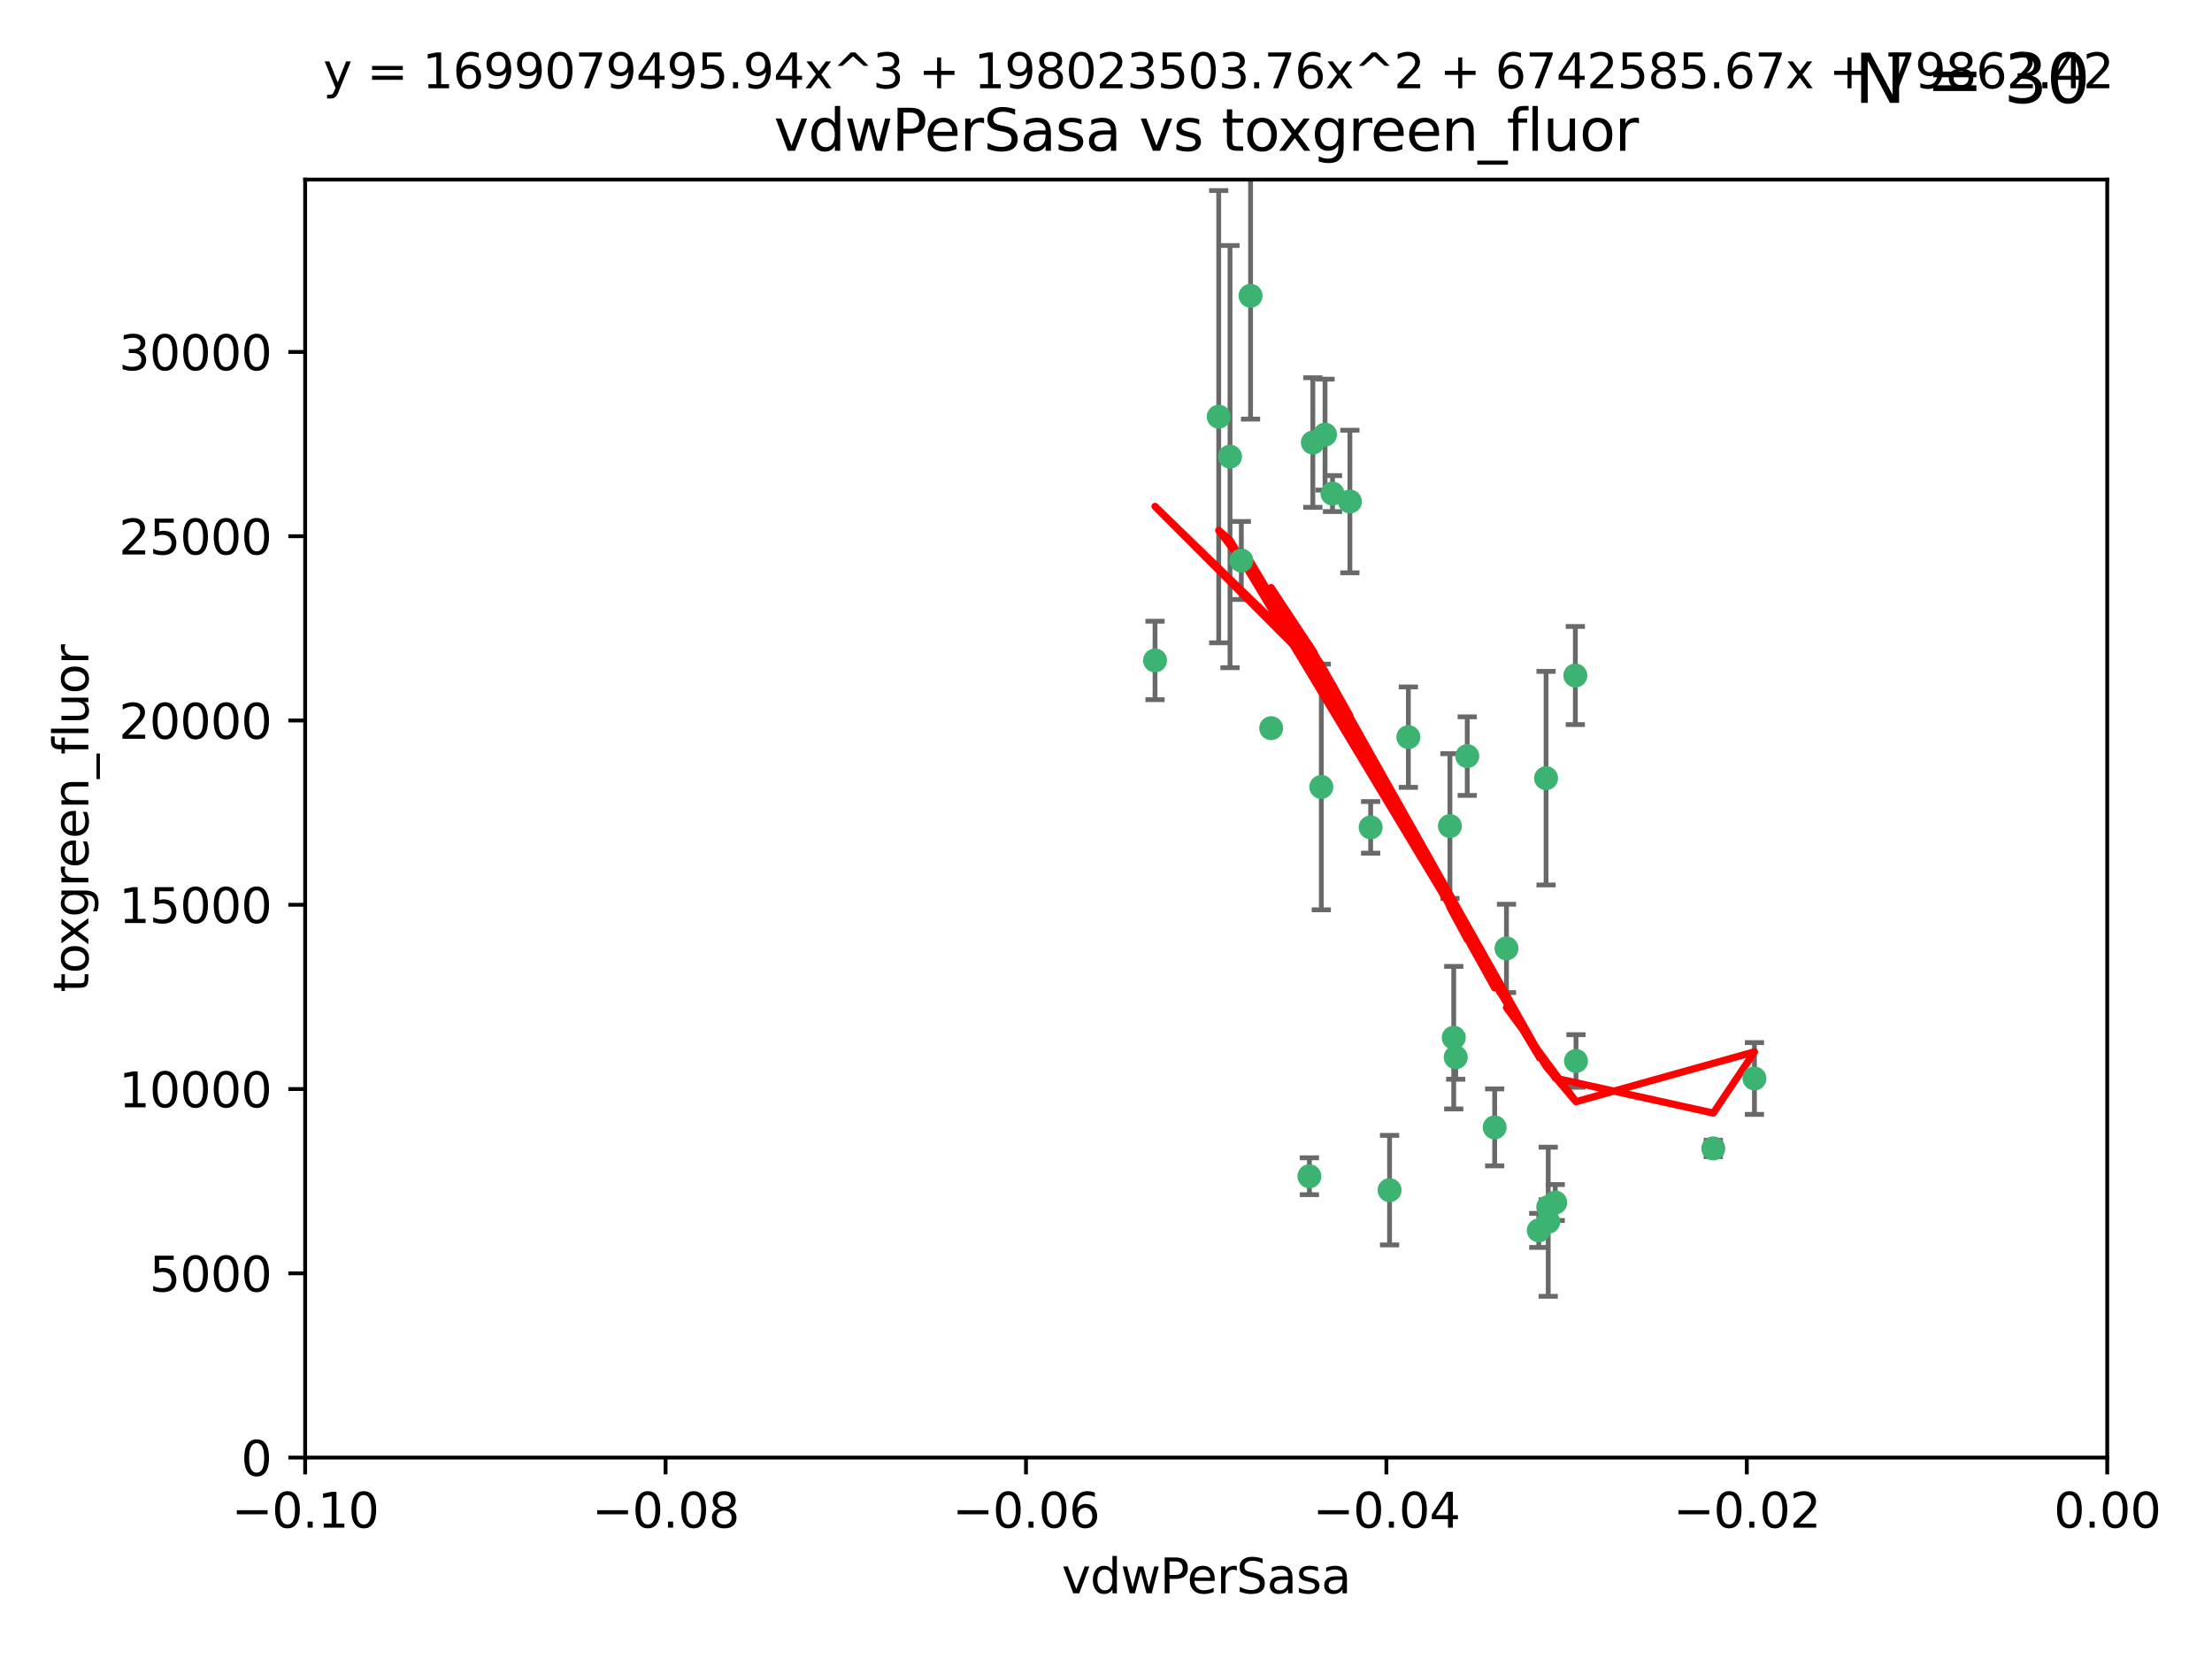 <?xml version="1.0" encoding="utf-8" standalone="no"?>
<!DOCTYPE svg PUBLIC "-//W3C//DTD SVG 1.1//EN"
  "http://www.w3.org/Graphics/SVG/1.1/DTD/svg11.dtd">
<svg xmlns:xlink="http://www.w3.org/1999/xlink" width="460.8pt" height="345.6pt" viewBox="0 0 460.8 345.6" xmlns="http://www.w3.org/2000/svg" version="1.1">
 <defs>
  <style type="text/css">*{stroke-linejoin: round; stroke-linecap: butt}</style>
 </defs>
 <g id="figure_1">
  <g id="patch_1">
   <path d="M 0 345.6 
L 460.8 345.6 
L 460.8 0 
L 0 0 
z
" style="fill: #ffffff"/>
  </g>
  <g id="axes_1">
   <g id="patch_2">
    <path d="M 63.571 303.64 
L 438.975 303.64 
L 438.975 37.411 
L 63.571 37.411 
z
" style="fill: #ffffff"/>
   </g>
   <g id="PathCollection_1">
    <defs>
     <path id="m1bc27e160c" d="M 0 1.118 
C 0.297 1.118 0.581 1 0.791 0.791 
C 1 0.581 1.118 0.297 1.118 0 
C 1.118 -0.297 1 -0.581 0.791 -0.791 
C 0.581 -1 0.297 -1.118 0 -1.118 
C -0.297 -1.118 -0.581 -1 -0.791 -0.791 
C -1 -0.581 -1.118 -0.297 -1.118 0 
C -1.118 0.297 -1 0.581 -0.791 0.791 
C -0.581 1 -0.297 1.118 0 1.118 
z
" style="stroke: #3cb371"/>
    </defs>
    <g clip-path="url(#pa35847bd55)">
     <use xlink:href="#m1bc27e160c" x="273.49" y="92.187" style="fill: #3cb371; stroke: #3cb371"/>
     <use xlink:href="#m1bc27e160c" x="264.81" y="151.693" style="fill: #3cb371; stroke: #3cb371"/>
     <use xlink:href="#m1bc27e160c" x="275.255" y="163.936" style="fill: #3cb371; stroke: #3cb371"/>
     <use xlink:href="#m1bc27e160c" x="281.206" y="104.476" style="fill: #3cb371; stroke: #3cb371"/>
     <use xlink:href="#m1bc27e160c" x="258.59" y="116.762" style="fill: #3cb371; stroke: #3cb371"/>
     <use xlink:href="#m1bc27e160c" x="260.513" y="61.614" style="fill: #3cb371; stroke: #3cb371"/>
     <use xlink:href="#m1bc27e160c" x="293.388" y="153.559" style="fill: #3cb371; stroke: #3cb371"/>
     <use xlink:href="#m1bc27e160c" x="277.586" y="102.821" style="fill: #3cb371; stroke: #3cb371"/>
     <use xlink:href="#m1bc27e160c" x="240.614" y="137.58" style="fill: #3cb371; stroke: #3cb371"/>
     <use xlink:href="#m1bc27e160c" x="276.03" y="90.534" style="fill: #3cb371; stroke: #3cb371"/>
     <use xlink:href="#m1bc27e160c" x="253.879" y="86.8" style="fill: #3cb371; stroke: #3cb371"/>
     <use xlink:href="#m1bc27e160c" x="256.233" y="95.121" style="fill: #3cb371; stroke: #3cb371"/>
     <use xlink:href="#m1bc27e160c" x="322.524" y="251.452" style="fill: #3cb371; stroke: #3cb371"/>
     <use xlink:href="#m1bc27e160c" x="272.771" y="245.034" style="fill: #3cb371; stroke: #3cb371"/>
     <use xlink:href="#m1bc27e160c" x="289.472" y="247.93" style="fill: #3cb371; stroke: #3cb371"/>
     <use xlink:href="#m1bc27e160c" x="305.654" y="157.513" style="fill: #3cb371; stroke: #3cb371"/>
     <use xlink:href="#m1bc27e160c" x="302.048" y="172.082" style="fill: #3cb371; stroke: #3cb371"/>
     <use xlink:href="#m1bc27e160c" x="311.365" y="234.855" style="fill: #3cb371; stroke: #3cb371"/>
     <use xlink:href="#m1bc27e160c" x="285.529" y="172.356" style="fill: #3cb371; stroke: #3cb371"/>
     <use xlink:href="#m1bc27e160c" x="322.525" y="254.514" style="fill: #3cb371; stroke: #3cb371"/>
     <use xlink:href="#m1bc27e160c" x="302.839" y="216.17" style="fill: #3cb371; stroke: #3cb371"/>
     <use xlink:href="#m1bc27e160c" x="322.074" y="162.105" style="fill: #3cb371; stroke: #3cb371"/>
     <use xlink:href="#m1bc27e160c" x="328.173" y="140.722" style="fill: #3cb371; stroke: #3cb371"/>
     <use xlink:href="#m1bc27e160c" x="313.826" y="197.571" style="fill: #3cb371; stroke: #3cb371"/>
     <use xlink:href="#m1bc27e160c" x="328.308" y="221.023" style="fill: #3cb371; stroke: #3cb371"/>
     <use xlink:href="#m1bc27e160c" x="365.484" y="224.667" style="fill: #3cb371; stroke: #3cb371"/>
     <use xlink:href="#m1bc27e160c" x="356.911" y="239.234" style="fill: #3cb371; stroke: #3cb371"/>
     <use xlink:href="#m1bc27e160c" x="323.985" y="250.509" style="fill: #3cb371; stroke: #3cb371"/>
     <use xlink:href="#m1bc27e160c" x="303.252" y="220.252" style="fill: #3cb371; stroke: #3cb371"/>
     <use xlink:href="#m1bc27e160c" x="320.553" y="256.316" style="fill: #3cb371; stroke: #3cb371"/>
    </g>
   </g>
   <g id="matplotlib.axis_1">
    <g id="xtick_1">
     <g id="line2d_1">
      <defs>
       <path id="me21f62e514" d="M 0 0 
L 0 3.5 
" style="stroke: #000000; stroke-width: 0.8"/>
      </defs>
      <g>
       <use xlink:href="#me21f62e514" x="63.571" y="303.64" style="stroke: #000000; stroke-width: 0.8"/>
      </g>
     </g>
     <g id="text_1">
      <!-- −0.10 -->
      <g transform="translate(48.249 318.238)scale(0.1 -0.1)">
       <defs>
        <path id="DejaVuSans-2212" d="M 678 2272 
L 4684 2272 
L 4684 1741 
L 678 1741 
L 678 2272 
z
" transform="scale(0.016)"/>
        <path id="DejaVuSans-30" d="M 2034 4250 
Q 1547 4250 1301 3770 
Q 1056 3291 1056 2328 
Q 1056 1369 1301 889 
Q 1547 409 2034 409 
Q 2525 409 2770 889 
Q 3016 1369 3016 2328 
Q 3016 3291 2770 3770 
Q 2525 4250 2034 4250 
z
M 2034 4750 
Q 2819 4750 3233 4129 
Q 3647 3509 3647 2328 
Q 3647 1150 3233 529 
Q 2819 -91 2034 -91 
Q 1250 -91 836 529 
Q 422 1150 422 2328 
Q 422 3509 836 4129 
Q 1250 4750 2034 4750 
z
" transform="scale(0.016)"/>
        <path id="DejaVuSans-2e" d="M 684 794 
L 1344 794 
L 1344 0 
L 684 0 
L 684 794 
z
" transform="scale(0.016)"/>
        <path id="DejaVuSans-31" d="M 794 531 
L 1825 531 
L 1825 4091 
L 703 3866 
L 703 4441 
L 1819 4666 
L 2450 4666 
L 2450 531 
L 3481 531 
L 3481 0 
L 794 0 
L 794 531 
z
" transform="scale(0.016)"/>
       </defs>
       <use xlink:href="#DejaVuSans-2212"/>
       <use xlink:href="#DejaVuSans-30" x="83.789"/>
       <use xlink:href="#DejaVuSans-2e" x="147.412"/>
       <use xlink:href="#DejaVuSans-31" x="179.199"/>
       <use xlink:href="#DejaVuSans-30" x="242.822"/>
      </g>
     </g>
    </g>
    <g id="xtick_2">
     <g id="line2d_2">
      <g>
       <use xlink:href="#me21f62e514" x="138.652" y="303.64" style="stroke: #000000; stroke-width: 0.8"/>
      </g>
     </g>
     <g id="text_2">
      <!-- −0.08 -->
      <g transform="translate(123.329 318.238)scale(0.1 -0.1)">
       <defs>
        <path id="DejaVuSans-38" d="M 2034 2216 
Q 1584 2216 1326 1975 
Q 1069 1734 1069 1313 
Q 1069 891 1326 650 
Q 1584 409 2034 409 
Q 2484 409 2743 651 
Q 3003 894 3003 1313 
Q 3003 1734 2745 1975 
Q 2488 2216 2034 2216 
z
M 1403 2484 
Q 997 2584 770 2862 
Q 544 3141 544 3541 
Q 544 4100 942 4425 
Q 1341 4750 2034 4750 
Q 2731 4750 3128 4425 
Q 3525 4100 3525 3541 
Q 3525 3141 3298 2862 
Q 3072 2584 2669 2484 
Q 3125 2378 3379 2068 
Q 3634 1759 3634 1313 
Q 3634 634 3220 271 
Q 2806 -91 2034 -91 
Q 1263 -91 848 271 
Q 434 634 434 1313 
Q 434 1759 690 2068 
Q 947 2378 1403 2484 
z
M 1172 3481 
Q 1172 3119 1398 2916 
Q 1625 2713 2034 2713 
Q 2441 2713 2670 2916 
Q 2900 3119 2900 3481 
Q 2900 3844 2670 4047 
Q 2441 4250 2034 4250 
Q 1625 4250 1398 4047 
Q 1172 3844 1172 3481 
z
" transform="scale(0.016)"/>
       </defs>
       <use xlink:href="#DejaVuSans-2212"/>
       <use xlink:href="#DejaVuSans-30" x="83.789"/>
       <use xlink:href="#DejaVuSans-2e" x="147.412"/>
       <use xlink:href="#DejaVuSans-30" x="179.199"/>
       <use xlink:href="#DejaVuSans-38" x="242.822"/>
      </g>
     </g>
    </g>
    <g id="xtick_3">
     <g id="line2d_3">
      <g>
       <use xlink:href="#me21f62e514" x="213.733" y="303.64" style="stroke: #000000; stroke-width: 0.8"/>
      </g>
     </g>
     <g id="text_3">
      <!-- −0.06 -->
      <g transform="translate(198.41 318.238)scale(0.1 -0.1)">
       <defs>
        <path id="DejaVuSans-36" d="M 2113 2584 
Q 1688 2584 1439 2293 
Q 1191 2003 1191 1497 
Q 1191 994 1439 701 
Q 1688 409 2113 409 
Q 2538 409 2786 701 
Q 3034 994 3034 1497 
Q 3034 2003 2786 2293 
Q 2538 2584 2113 2584 
z
M 3366 4563 
L 3366 3988 
Q 3128 4100 2886 4159 
Q 2644 4219 2406 4219 
Q 1781 4219 1451 3797 
Q 1122 3375 1075 2522 
Q 1259 2794 1537 2939 
Q 1816 3084 2150 3084 
Q 2853 3084 3261 2657 
Q 3669 2231 3669 1497 
Q 3669 778 3244 343 
Q 2819 -91 2113 -91 
Q 1303 -91 875 529 
Q 447 1150 447 2328 
Q 447 3434 972 4092 
Q 1497 4750 2381 4750 
Q 2619 4750 2861 4703 
Q 3103 4656 3366 4563 
z
" transform="scale(0.016)"/>
       </defs>
       <use xlink:href="#DejaVuSans-2212"/>
       <use xlink:href="#DejaVuSans-30" x="83.789"/>
       <use xlink:href="#DejaVuSans-2e" x="147.412"/>
       <use xlink:href="#DejaVuSans-30" x="179.199"/>
       <use xlink:href="#DejaVuSans-36" x="242.822"/>
      </g>
     </g>
    </g>
    <g id="xtick_4">
     <g id="line2d_4">
      <g>
       <use xlink:href="#me21f62e514" x="288.813" y="303.64" style="stroke: #000000; stroke-width: 0.8"/>
      </g>
     </g>
     <g id="text_4">
      <!-- −0.04 -->
      <g transform="translate(273.491 318.238)scale(0.1 -0.1)">
       <defs>
        <path id="DejaVuSans-34" d="M 2419 4116 
L 825 1625 
L 2419 1625 
L 2419 4116 
z
M 2253 4666 
L 3047 4666 
L 3047 1625 
L 3713 1625 
L 3713 1100 
L 3047 1100 
L 3047 0 
L 2419 0 
L 2419 1100 
L 313 1100 
L 313 1709 
L 2253 4666 
z
" transform="scale(0.016)"/>
       </defs>
       <use xlink:href="#DejaVuSans-2212"/>
       <use xlink:href="#DejaVuSans-30" x="83.789"/>
       <use xlink:href="#DejaVuSans-2e" x="147.412"/>
       <use xlink:href="#DejaVuSans-30" x="179.199"/>
       <use xlink:href="#DejaVuSans-34" x="242.822"/>
      </g>
     </g>
    </g>
    <g id="xtick_5">
     <g id="line2d_5">
      <g>
       <use xlink:href="#me21f62e514" x="363.894" y="303.64" style="stroke: #000000; stroke-width: 0.8"/>
      </g>
     </g>
     <g id="text_5">
      <!-- −0.02 -->
      <g transform="translate(348.572 318.238)scale(0.1 -0.1)">
       <defs>
        <path id="DejaVuSans-32" d="M 1228 531 
L 3431 531 
L 3431 0 
L 469 0 
L 469 531 
Q 828 903 1448 1529 
Q 2069 2156 2228 2338 
Q 2531 2678 2651 2914 
Q 2772 3150 2772 3378 
Q 2772 3750 2511 3984 
Q 2250 4219 1831 4219 
Q 1534 4219 1204 4116 
Q 875 4013 500 3803 
L 500 4441 
Q 881 4594 1212 4672 
Q 1544 4750 1819 4750 
Q 2544 4750 2975 4387 
Q 3406 4025 3406 3419 
Q 3406 3131 3298 2873 
Q 3191 2616 2906 2266 
Q 2828 2175 2409 1742 
Q 1991 1309 1228 531 
z
" transform="scale(0.016)"/>
       </defs>
       <use xlink:href="#DejaVuSans-2212"/>
       <use xlink:href="#DejaVuSans-30" x="83.789"/>
       <use xlink:href="#DejaVuSans-2e" x="147.412"/>
       <use xlink:href="#DejaVuSans-30" x="179.199"/>
       <use xlink:href="#DejaVuSans-32" x="242.822"/>
      </g>
     </g>
    </g>
    <g id="xtick_6">
     <g id="line2d_6">
      <g>
       <use xlink:href="#me21f62e514" x="438.975" y="303.64" style="stroke: #000000; stroke-width: 0.8"/>
      </g>
     </g>
     <g id="text_6">
      <!-- 0.00 -->
      <g transform="translate(427.842 318.238)scale(0.1 -0.1)">
       <use xlink:href="#DejaVuSans-30"/>
       <use xlink:href="#DejaVuSans-2e" x="63.623"/>
       <use xlink:href="#DejaVuSans-30" x="95.41"/>
       <use xlink:href="#DejaVuSans-30" x="159.033"/>
      </g>
     </g>
    </g>
    <g id="text_7">
     <!-- vdwPerSasa -->
     <g transform="translate(221.178 331.917)scale(0.1 -0.1)">
      <defs>
       <path id="DejaVuSans-76" d="M 191 3500 
L 800 3500 
L 1894 563 
L 2988 3500 
L 3597 3500 
L 2284 0 
L 1503 0 
L 191 3500 
z
" transform="scale(0.016)"/>
       <path id="DejaVuSans-64" d="M 2906 2969 
L 2906 4863 
L 3481 4863 
L 3481 0 
L 2906 0 
L 2906 525 
Q 2725 213 2448 61 
Q 2172 -91 1784 -91 
Q 1150 -91 751 415 
Q 353 922 353 1747 
Q 353 2572 751 3078 
Q 1150 3584 1784 3584 
Q 2172 3584 2448 3432 
Q 2725 3281 2906 2969 
z
M 947 1747 
Q 947 1113 1208 752 
Q 1469 391 1925 391 
Q 2381 391 2643 752 
Q 2906 1113 2906 1747 
Q 2906 2381 2643 2742 
Q 2381 3103 1925 3103 
Q 1469 3103 1208 2742 
Q 947 2381 947 1747 
z
" transform="scale(0.016)"/>
       <path id="DejaVuSans-77" d="M 269 3500 
L 844 3500 
L 1563 769 
L 2278 3500 
L 2956 3500 
L 3675 769 
L 4391 3500 
L 4966 3500 
L 4050 0 
L 3372 0 
L 2619 2869 
L 1863 0 
L 1184 0 
L 269 3500 
z
" transform="scale(0.016)"/>
       <path id="DejaVuSans-50" d="M 1259 4147 
L 1259 2394 
L 2053 2394 
Q 2494 2394 2734 2622 
Q 2975 2850 2975 3272 
Q 2975 3691 2734 3919 
Q 2494 4147 2053 4147 
L 1259 4147 
z
M 628 4666 
L 2053 4666 
Q 2838 4666 3239 4311 
Q 3641 3956 3641 3272 
Q 3641 2581 3239 2228 
Q 2838 1875 2053 1875 
L 1259 1875 
L 1259 0 
L 628 0 
L 628 4666 
z
" transform="scale(0.016)"/>
       <path id="DejaVuSans-65" d="M 3597 1894 
L 3597 1613 
L 953 1613 
Q 991 1019 1311 708 
Q 1631 397 2203 397 
Q 2534 397 2845 478 
Q 3156 559 3463 722 
L 3463 178 
Q 3153 47 2828 -22 
Q 2503 -91 2169 -91 
Q 1331 -91 842 396 
Q 353 884 353 1716 
Q 353 2575 817 3079 
Q 1281 3584 2069 3584 
Q 2775 3584 3186 3129 
Q 3597 2675 3597 1894 
z
M 3022 2063 
Q 3016 2534 2758 2815 
Q 2500 3097 2075 3097 
Q 1594 3097 1305 2825 
Q 1016 2553 972 2059 
L 3022 2063 
z
" transform="scale(0.016)"/>
       <path id="DejaVuSans-72" d="M 2631 2963 
Q 2534 3019 2420 3045 
Q 2306 3072 2169 3072 
Q 1681 3072 1420 2755 
Q 1159 2438 1159 1844 
L 1159 0 
L 581 0 
L 581 3500 
L 1159 3500 
L 1159 2956 
Q 1341 3275 1631 3429 
Q 1922 3584 2338 3584 
Q 2397 3584 2469 3576 
Q 2541 3569 2628 3553 
L 2631 2963 
z
" transform="scale(0.016)"/>
       <path id="DejaVuSans-53" d="M 3425 4513 
L 3425 3897 
Q 3066 4069 2747 4153 
Q 2428 4238 2131 4238 
Q 1616 4238 1336 4038 
Q 1056 3838 1056 3469 
Q 1056 3159 1242 3001 
Q 1428 2844 1947 2747 
L 2328 2669 
Q 3034 2534 3370 2195 
Q 3706 1856 3706 1288 
Q 3706 609 3251 259 
Q 2797 -91 1919 -91 
Q 1588 -91 1214 -16 
Q 841 59 441 206 
L 441 856 
Q 825 641 1194 531 
Q 1563 422 1919 422 
Q 2459 422 2753 634 
Q 3047 847 3047 1241 
Q 3047 1584 2836 1778 
Q 2625 1972 2144 2069 
L 1759 2144 
Q 1053 2284 737 2584 
Q 422 2884 422 3419 
Q 422 4038 858 4394 
Q 1294 4750 2059 4750 
Q 2388 4750 2728 4690 
Q 3069 4631 3425 4513 
z
" transform="scale(0.016)"/>
       <path id="DejaVuSans-61" d="M 2194 1759 
Q 1497 1759 1228 1600 
Q 959 1441 959 1056 
Q 959 750 1161 570 
Q 1363 391 1709 391 
Q 2188 391 2477 730 
Q 2766 1069 2766 1631 
L 2766 1759 
L 2194 1759 
z
M 3341 1997 
L 3341 0 
L 2766 0 
L 2766 531 
Q 2569 213 2275 61 
Q 1981 -91 1556 -91 
Q 1019 -91 701 211 
Q 384 513 384 1019 
Q 384 1609 779 1909 
Q 1175 2209 1959 2209 
L 2766 2209 
L 2766 2266 
Q 2766 2663 2505 2880 
Q 2244 3097 1772 3097 
Q 1472 3097 1187 3025 
Q 903 2953 641 2809 
L 641 3341 
Q 956 3463 1253 3523 
Q 1550 3584 1831 3584 
Q 2591 3584 2966 3190 
Q 3341 2797 3341 1997 
z
" transform="scale(0.016)"/>
       <path id="DejaVuSans-73" d="M 2834 3397 
L 2834 2853 
Q 2591 2978 2328 3040 
Q 2066 3103 1784 3103 
Q 1356 3103 1142 2972 
Q 928 2841 928 2578 
Q 928 2378 1081 2264 
Q 1234 2150 1697 2047 
L 1894 2003 
Q 2506 1872 2764 1633 
Q 3022 1394 3022 966 
Q 3022 478 2636 193 
Q 2250 -91 1575 -91 
Q 1294 -91 989 -36 
Q 684 19 347 128 
L 347 722 
Q 666 556 975 473 
Q 1284 391 1588 391 
Q 1994 391 2212 530 
Q 2431 669 2431 922 
Q 2431 1156 2273 1281 
Q 2116 1406 1581 1522 
L 1381 1569 
Q 847 1681 609 1914 
Q 372 2147 372 2553 
Q 372 3047 722 3315 
Q 1072 3584 1716 3584 
Q 2034 3584 2315 3537 
Q 2597 3491 2834 3397 
z
" transform="scale(0.016)"/>
      </defs>
      <use xlink:href="#DejaVuSans-76"/>
      <use xlink:href="#DejaVuSans-64" x="59.18"/>
      <use xlink:href="#DejaVuSans-77" x="122.656"/>
      <use xlink:href="#DejaVuSans-50" x="204.443"/>
      <use xlink:href="#DejaVuSans-65" x="261.121"/>
      <use xlink:href="#DejaVuSans-72" x="322.645"/>
      <use xlink:href="#DejaVuSans-53" x="363.758"/>
      <use xlink:href="#DejaVuSans-61" x="427.234"/>
      <use xlink:href="#DejaVuSans-73" x="488.514"/>
      <use xlink:href="#DejaVuSans-61" x="540.613"/>
     </g>
    </g>
   </g>
   <g id="matplotlib.axis_2">
    <g id="ytick_1">
     <g id="line2d_7">
      <defs>
       <path id="mf0da5bc313" d="M 0 0 
L -3.5 0 
" style="stroke: #000000; stroke-width: 0.8"/>
      </defs>
      <g>
       <use xlink:href="#mf0da5bc313" x="63.571" y="303.64" style="stroke: #000000; stroke-width: 0.8"/>
      </g>
     </g>
     <g id="text_8">
      <!-- 0 -->
      <g transform="translate(50.209 307.439)scale(0.1 -0.1)">
       <use xlink:href="#DejaVuSans-30"/>
      </g>
     </g>
    </g>
    <g id="ytick_2">
     <g id="line2d_8">
      <g>
       <use xlink:href="#mf0da5bc313" x="63.571" y="265.253" style="stroke: #000000; stroke-width: 0.8"/>
      </g>
     </g>
     <g id="text_9">
      <!-- 5000 -->
      <g transform="translate(31.121 269.052)scale(0.1 -0.1)">
       <defs>
        <path id="DejaVuSans-35" d="M 691 4666 
L 3169 4666 
L 3169 4134 
L 1269 4134 
L 1269 2991 
Q 1406 3038 1543 3061 
Q 1681 3084 1819 3084 
Q 2600 3084 3056 2656 
Q 3513 2228 3513 1497 
Q 3513 744 3044 326 
Q 2575 -91 1722 -91 
Q 1428 -91 1123 -41 
Q 819 9 494 109 
L 494 744 
Q 775 591 1075 516 
Q 1375 441 1709 441 
Q 2250 441 2565 725 
Q 2881 1009 2881 1497 
Q 2881 1984 2565 2268 
Q 2250 2553 1709 2553 
Q 1456 2553 1204 2497 
Q 953 2441 691 2322 
L 691 4666 
z
" transform="scale(0.016)"/>
       </defs>
       <use xlink:href="#DejaVuSans-35"/>
       <use xlink:href="#DejaVuSans-30" x="63.623"/>
       <use xlink:href="#DejaVuSans-30" x="127.246"/>
       <use xlink:href="#DejaVuSans-30" x="190.869"/>
      </g>
     </g>
    </g>
    <g id="ytick_3">
     <g id="line2d_9">
      <g>
       <use xlink:href="#mf0da5bc313" x="63.571" y="226.866" style="stroke: #000000; stroke-width: 0.8"/>
      </g>
     </g>
     <g id="text_10">
      <!-- 10000 -->
      <g transform="translate(24.759 230.665)scale(0.1 -0.1)">
       <use xlink:href="#DejaVuSans-31"/>
       <use xlink:href="#DejaVuSans-30" x="63.623"/>
       <use xlink:href="#DejaVuSans-30" x="127.246"/>
       <use xlink:href="#DejaVuSans-30" x="190.869"/>
       <use xlink:href="#DejaVuSans-30" x="254.492"/>
      </g>
     </g>
    </g>
    <g id="ytick_4">
     <g id="line2d_10">
      <g>
       <use xlink:href="#mf0da5bc313" x="63.571" y="188.479" style="stroke: #000000; stroke-width: 0.8"/>
      </g>
     </g>
     <g id="text_11">
      <!-- 15000 -->
      <g transform="translate(24.759 192.278)scale(0.1 -0.1)">
       <use xlink:href="#DejaVuSans-31"/>
       <use xlink:href="#DejaVuSans-35" x="63.623"/>
       <use xlink:href="#DejaVuSans-30" x="127.246"/>
       <use xlink:href="#DejaVuSans-30" x="190.869"/>
       <use xlink:href="#DejaVuSans-30" x="254.492"/>
      </g>
     </g>
    </g>
    <g id="ytick_5">
     <g id="line2d_11">
      <g>
       <use xlink:href="#mf0da5bc313" x="63.571" y="150.092" style="stroke: #000000; stroke-width: 0.8"/>
      </g>
     </g>
     <g id="text_12">
      <!-- 20000 -->
      <g transform="translate(24.759 153.891)scale(0.1 -0.1)">
       <use xlink:href="#DejaVuSans-32"/>
       <use xlink:href="#DejaVuSans-30" x="63.623"/>
       <use xlink:href="#DejaVuSans-30" x="127.246"/>
       <use xlink:href="#DejaVuSans-30" x="190.869"/>
       <use xlink:href="#DejaVuSans-30" x="254.492"/>
      </g>
     </g>
    </g>
    <g id="ytick_6">
     <g id="line2d_12">
      <g>
       <use xlink:href="#mf0da5bc313" x="63.571" y="111.705" style="stroke: #000000; stroke-width: 0.8"/>
      </g>
     </g>
     <g id="text_13">
      <!-- 25000 -->
      <g transform="translate(24.759 115.504)scale(0.1 -0.1)">
       <use xlink:href="#DejaVuSans-32"/>
       <use xlink:href="#DejaVuSans-35" x="63.623"/>
       <use xlink:href="#DejaVuSans-30" x="127.246"/>
       <use xlink:href="#DejaVuSans-30" x="190.869"/>
       <use xlink:href="#DejaVuSans-30" x="254.492"/>
      </g>
     </g>
    </g>
    <g id="ytick_7">
     <g id="line2d_13">
      <g>
       <use xlink:href="#mf0da5bc313" x="63.571" y="73.317" style="stroke: #000000; stroke-width: 0.8"/>
      </g>
     </g>
     <g id="text_14">
      <!-- 30000 -->
      <g transform="translate(24.759 77.117)scale(0.1 -0.1)">
       <defs>
        <path id="DejaVuSans-33" d="M 2597 2516 
Q 3050 2419 3304 2112 
Q 3559 1806 3559 1356 
Q 3559 666 3084 287 
Q 2609 -91 1734 -91 
Q 1441 -91 1130 -33 
Q 819 25 488 141 
L 488 750 
Q 750 597 1062 519 
Q 1375 441 1716 441 
Q 2309 441 2620 675 
Q 2931 909 2931 1356 
Q 2931 1769 2642 2001 
Q 2353 2234 1838 2234 
L 1294 2234 
L 1294 2753 
L 1863 2753 
Q 2328 2753 2575 2939 
Q 2822 3125 2822 3475 
Q 2822 3834 2567 4026 
Q 2313 4219 1838 4219 
Q 1578 4219 1281 4162 
Q 984 4106 628 3988 
L 628 4550 
Q 988 4650 1302 4700 
Q 1616 4750 1894 4750 
Q 2613 4750 3031 4423 
Q 3450 4097 3450 3541 
Q 3450 3153 3228 2886 
Q 3006 2619 2597 2516 
z
" transform="scale(0.016)"/>
       </defs>
       <use xlink:href="#DejaVuSans-33"/>
       <use xlink:href="#DejaVuSans-30" x="63.623"/>
       <use xlink:href="#DejaVuSans-30" x="127.246"/>
       <use xlink:href="#DejaVuSans-30" x="190.869"/>
       <use xlink:href="#DejaVuSans-30" x="254.492"/>
      </g>
     </g>
    </g>
    <g id="text_15">
     <!-- toxgreen_fluor -->
     <g transform="translate(18.401 206.72)rotate(-90)scale(0.1 -0.1)">
      <defs>
       <path id="DejaVuSans-74" d="M 1172 4494 
L 1172 3500 
L 2356 3500 
L 2356 3053 
L 1172 3053 
L 1172 1153 
Q 1172 725 1289 603 
Q 1406 481 1766 481 
L 2356 481 
L 2356 0 
L 1766 0 
Q 1100 0 847 248 
Q 594 497 594 1153 
L 594 3053 
L 172 3053 
L 172 3500 
L 594 3500 
L 594 4494 
L 1172 4494 
z
" transform="scale(0.016)"/>
       <path id="DejaVuSans-6f" d="M 1959 3097 
Q 1497 3097 1228 2736 
Q 959 2375 959 1747 
Q 959 1119 1226 758 
Q 1494 397 1959 397 
Q 2419 397 2687 759 
Q 2956 1122 2956 1747 
Q 2956 2369 2687 2733 
Q 2419 3097 1959 3097 
z
M 1959 3584 
Q 2709 3584 3137 3096 
Q 3566 2609 3566 1747 
Q 3566 888 3137 398 
Q 2709 -91 1959 -91 
Q 1206 -91 779 398 
Q 353 888 353 1747 
Q 353 2609 779 3096 
Q 1206 3584 1959 3584 
z
" transform="scale(0.016)"/>
       <path id="DejaVuSans-78" d="M 3513 3500 
L 2247 1797 
L 3578 0 
L 2900 0 
L 1881 1375 
L 863 0 
L 184 0 
L 1544 1831 
L 300 3500 
L 978 3500 
L 1906 2253 
L 2834 3500 
L 3513 3500 
z
" transform="scale(0.016)"/>
       <path id="DejaVuSans-67" d="M 2906 1791 
Q 2906 2416 2648 2759 
Q 2391 3103 1925 3103 
Q 1463 3103 1205 2759 
Q 947 2416 947 1791 
Q 947 1169 1205 825 
Q 1463 481 1925 481 
Q 2391 481 2648 825 
Q 2906 1169 2906 1791 
z
M 3481 434 
Q 3481 -459 3084 -895 
Q 2688 -1331 1869 -1331 
Q 1566 -1331 1297 -1286 
Q 1028 -1241 775 -1147 
L 775 -588 
Q 1028 -725 1275 -790 
Q 1522 -856 1778 -856 
Q 2344 -856 2625 -561 
Q 2906 -266 2906 331 
L 2906 616 
Q 2728 306 2450 153 
Q 2172 0 1784 0 
Q 1141 0 747 490 
Q 353 981 353 1791 
Q 353 2603 747 3093 
Q 1141 3584 1784 3584 
Q 2172 3584 2450 3431 
Q 2728 3278 2906 2969 
L 2906 3500 
L 3481 3500 
L 3481 434 
z
" transform="scale(0.016)"/>
       <path id="DejaVuSans-6e" d="M 3513 2113 
L 3513 0 
L 2938 0 
L 2938 2094 
Q 2938 2591 2744 2837 
Q 2550 3084 2163 3084 
Q 1697 3084 1428 2787 
Q 1159 2491 1159 1978 
L 1159 0 
L 581 0 
L 581 3500 
L 1159 3500 
L 1159 2956 
Q 1366 3272 1645 3428 
Q 1925 3584 2291 3584 
Q 2894 3584 3203 3211 
Q 3513 2838 3513 2113 
z
" transform="scale(0.016)"/>
       <path id="DejaVuSans-5f" d="M 3263 -1063 
L 3263 -1509 
L -63 -1509 
L -63 -1063 
L 3263 -1063 
z
" transform="scale(0.016)"/>
       <path id="DejaVuSans-66" d="M 2375 4863 
L 2375 4384 
L 1825 4384 
Q 1516 4384 1395 4259 
Q 1275 4134 1275 3809 
L 1275 3500 
L 2222 3500 
L 2222 3053 
L 1275 3053 
L 1275 0 
L 697 0 
L 697 3053 
L 147 3053 
L 147 3500 
L 697 3500 
L 697 3744 
Q 697 4328 969 4595 
Q 1241 4863 1831 4863 
L 2375 4863 
z
" transform="scale(0.016)"/>
       <path id="DejaVuSans-6c" d="M 603 4863 
L 1178 4863 
L 1178 0 
L 603 0 
L 603 4863 
z
" transform="scale(0.016)"/>
       <path id="DejaVuSans-75" d="M 544 1381 
L 544 3500 
L 1119 3500 
L 1119 1403 
Q 1119 906 1312 657 
Q 1506 409 1894 409 
Q 2359 409 2629 706 
Q 2900 1003 2900 1516 
L 2900 3500 
L 3475 3500 
L 3475 0 
L 2900 0 
L 2900 538 
Q 2691 219 2414 64 
Q 2138 -91 1772 -91 
Q 1169 -91 856 284 
Q 544 659 544 1381 
z
M 1991 3584 
L 1991 3584 
z
" transform="scale(0.016)"/>
      </defs>
      <use xlink:href="#DejaVuSans-74"/>
      <use xlink:href="#DejaVuSans-6f" x="39.209"/>
      <use xlink:href="#DejaVuSans-78" x="97.266"/>
      <use xlink:href="#DejaVuSans-67" x="156.445"/>
      <use xlink:href="#DejaVuSans-72" x="219.922"/>
      <use xlink:href="#DejaVuSans-65" x="258.785"/>
      <use xlink:href="#DejaVuSans-65" x="320.309"/>
      <use xlink:href="#DejaVuSans-6e" x="381.832"/>
      <use xlink:href="#DejaVuSans-5f" x="445.211"/>
      <use xlink:href="#DejaVuSans-66" x="495.211"/>
      <use xlink:href="#DejaVuSans-6c" x="530.416"/>
      <use xlink:href="#DejaVuSans-75" x="558.199"/>
      <use xlink:href="#DejaVuSans-6f" x="621.578"/>
      <use xlink:href="#DejaVuSans-72" x="682.76"/>
     </g>
    </g>
   </g>
   <g id="LineCollection_1">
    <path d="M 273.49 105.69 
L 273.49 78.685 
" clip-path="url(#pa35847bd55)" style="fill: none; stroke: #696969"/>
    <path d="M 264.81 152.217 
L 264.81 151.168 
" clip-path="url(#pa35847bd55)" style="fill: none; stroke: #696969"/>
    <path d="M 275.255 189.529 
L 275.255 138.343 
" clip-path="url(#pa35847bd55)" style="fill: none; stroke: #696969"/>
    <path d="M 281.206 119.328 
L 281.206 89.623 
" clip-path="url(#pa35847bd55)" style="fill: none; stroke: #696969"/>
    <path d="M 258.59 124.89 
L 258.59 108.635 
" clip-path="url(#pa35847bd55)" style="fill: none; stroke: #696969"/>
    <path d="M 260.513 87.306 
L 260.513 35.922 
" clip-path="url(#pa35847bd55)" style="fill: none; stroke: #696969"/>
    <path d="M 293.388 164.019 
L 293.388 143.098 
" clip-path="url(#pa35847bd55)" style="fill: none; stroke: #696969"/>
    <path d="M 277.586 106.565 
L 277.586 99.077 
" clip-path="url(#pa35847bd55)" style="fill: none; stroke: #696969"/>
    <path d="M 240.614 145.75 
L 240.614 129.411 
" clip-path="url(#pa35847bd55)" style="fill: none; stroke: #696969"/>
    <path d="M 276.03 102.091 
L 276.03 78.978 
" clip-path="url(#pa35847bd55)" style="fill: none; stroke: #696969"/>
    <path d="M 253.879 133.906 
L 253.879 39.694 
" clip-path="url(#pa35847bd55)" style="fill: none; stroke: #696969"/>
    <path d="M 256.233 139.091 
L 256.233 51.151 
" clip-path="url(#pa35847bd55)" style="fill: none; stroke: #696969"/>
    <path d="M 322.524 252.966 
L 322.524 249.939 
" clip-path="url(#pa35847bd55)" style="fill: none; stroke: #696969"/>
    <path d="M 272.771 248.879 
L 272.771 241.19 
" clip-path="url(#pa35847bd55)" style="fill: none; stroke: #696969"/>
    <path d="M 289.472 259.34 
L 289.472 236.521 
" clip-path="url(#pa35847bd55)" style="fill: none; stroke: #696969"/>
    <path d="M 305.654 165.694 
L 305.654 149.332 
" clip-path="url(#pa35847bd55)" style="fill: none; stroke: #696969"/>
    <path d="M 302.048 187.16 
L 302.048 157.004 
" clip-path="url(#pa35847bd55)" style="fill: none; stroke: #696969"/>
    <path d="M 311.365 242.872 
L 311.365 226.838 
" clip-path="url(#pa35847bd55)" style="fill: none; stroke: #696969"/>
    <path d="M 285.529 177.734 
L 285.529 166.978 
" clip-path="url(#pa35847bd55)" style="fill: none; stroke: #696969"/>
    <path d="M 322.525 270.051 
L 322.525 238.978 
" clip-path="url(#pa35847bd55)" style="fill: none; stroke: #696969"/>
    <path d="M 302.839 231.016 
L 302.839 201.324 
" clip-path="url(#pa35847bd55)" style="fill: none; stroke: #696969"/>
    <path d="M 322.074 184.351 
L 322.074 139.86 
" clip-path="url(#pa35847bd55)" style="fill: none; stroke: #696969"/>
    <path d="M 328.173 150.938 
L 328.173 130.506 
" clip-path="url(#pa35847bd55)" style="fill: none; stroke: #696969"/>
    <path d="M 313.826 206.772 
L 313.826 188.371 
" clip-path="url(#pa35847bd55)" style="fill: none; stroke: #696969"/>
    <path d="M 328.308 226.502 
L 328.308 215.543 
" clip-path="url(#pa35847bd55)" style="fill: none; stroke: #696969"/>
    <path d="M 365.484 232.145 
L 365.484 217.189 
" clip-path="url(#pa35847bd55)" style="fill: none; stroke: #696969"/>
    <path d="M 356.911 240.949 
L 356.911 237.518 
" clip-path="url(#pa35847bd55)" style="fill: none; stroke: #696969"/>
    <path d="M 323.985 254.253 
L 323.985 246.765 
" clip-path="url(#pa35847bd55)" style="fill: none; stroke: #696969"/>
    <path d="M 303.252 224.823 
L 303.252 215.68 
" clip-path="url(#pa35847bd55)" style="fill: none; stroke: #696969"/>
    <path d="M 320.553 259.862 
L 320.553 252.77 
" clip-path="url(#pa35847bd55)" style="fill: none; stroke: #696969"/>
   </g>
   <g id="line2d_14">
    <defs>
     <path id="m2a5d01a15a" d="M 2 0 
L -2 -0 
" style="stroke: #696969"/>
    </defs>
    <g clip-path="url(#pa35847bd55)">
     <use xlink:href="#m2a5d01a15a" x="273.49" y="105.69" style="fill: #696969; stroke: #696969"/>
     <use xlink:href="#m2a5d01a15a" x="264.81" y="152.217" style="fill: #696969; stroke: #696969"/>
     <use xlink:href="#m2a5d01a15a" x="275.255" y="189.529" style="fill: #696969; stroke: #696969"/>
     <use xlink:href="#m2a5d01a15a" x="281.206" y="119.328" style="fill: #696969; stroke: #696969"/>
     <use xlink:href="#m2a5d01a15a" x="258.59" y="124.89" style="fill: #696969; stroke: #696969"/>
     <use xlink:href="#m2a5d01a15a" x="260.513" y="87.306" style="fill: #696969; stroke: #696969"/>
     <use xlink:href="#m2a5d01a15a" x="293.388" y="164.019" style="fill: #696969; stroke: #696969"/>
     <use xlink:href="#m2a5d01a15a" x="277.586" y="106.565" style="fill: #696969; stroke: #696969"/>
     <use xlink:href="#m2a5d01a15a" x="240.614" y="145.75" style="fill: #696969; stroke: #696969"/>
     <use xlink:href="#m2a5d01a15a" x="276.03" y="102.091" style="fill: #696969; stroke: #696969"/>
     <use xlink:href="#m2a5d01a15a" x="253.879" y="133.906" style="fill: #696969; stroke: #696969"/>
     <use xlink:href="#m2a5d01a15a" x="256.233" y="139.091" style="fill: #696969; stroke: #696969"/>
     <use xlink:href="#m2a5d01a15a" x="322.524" y="252.966" style="fill: #696969; stroke: #696969"/>
     <use xlink:href="#m2a5d01a15a" x="272.771" y="248.879" style="fill: #696969; stroke: #696969"/>
     <use xlink:href="#m2a5d01a15a" x="289.472" y="259.34" style="fill: #696969; stroke: #696969"/>
     <use xlink:href="#m2a5d01a15a" x="305.654" y="165.694" style="fill: #696969; stroke: #696969"/>
     <use xlink:href="#m2a5d01a15a" x="302.048" y="187.16" style="fill: #696969; stroke: #696969"/>
     <use xlink:href="#m2a5d01a15a" x="311.365" y="242.872" style="fill: #696969; stroke: #696969"/>
     <use xlink:href="#m2a5d01a15a" x="285.529" y="177.734" style="fill: #696969; stroke: #696969"/>
     <use xlink:href="#m2a5d01a15a" x="322.525" y="270.051" style="fill: #696969; stroke: #696969"/>
     <use xlink:href="#m2a5d01a15a" x="302.839" y="231.016" style="fill: #696969; stroke: #696969"/>
     <use xlink:href="#m2a5d01a15a" x="322.074" y="184.351" style="fill: #696969; stroke: #696969"/>
     <use xlink:href="#m2a5d01a15a" x="328.173" y="150.938" style="fill: #696969; stroke: #696969"/>
     <use xlink:href="#m2a5d01a15a" x="313.826" y="206.772" style="fill: #696969; stroke: #696969"/>
     <use xlink:href="#m2a5d01a15a" x="328.308" y="226.502" style="fill: #696969; stroke: #696969"/>
     <use xlink:href="#m2a5d01a15a" x="365.484" y="232.145" style="fill: #696969; stroke: #696969"/>
     <use xlink:href="#m2a5d01a15a" x="356.911" y="240.949" style="fill: #696969; stroke: #696969"/>
     <use xlink:href="#m2a5d01a15a" x="323.985" y="254.253" style="fill: #696969; stroke: #696969"/>
     <use xlink:href="#m2a5d01a15a" x="303.252" y="224.823" style="fill: #696969; stroke: #696969"/>
     <use xlink:href="#m2a5d01a15a" x="320.553" y="259.862" style="fill: #696969; stroke: #696969"/>
    </g>
   </g>
   <g id="line2d_15">
    <g clip-path="url(#pa35847bd55)">
     <use xlink:href="#m2a5d01a15a" x="273.49" y="78.685" style="fill: #696969; stroke: #696969"/>
     <use xlink:href="#m2a5d01a15a" x="264.81" y="151.168" style="fill: #696969; stroke: #696969"/>
     <use xlink:href="#m2a5d01a15a" x="275.255" y="138.343" style="fill: #696969; stroke: #696969"/>
     <use xlink:href="#m2a5d01a15a" x="281.206" y="89.623" style="fill: #696969; stroke: #696969"/>
     <use xlink:href="#m2a5d01a15a" x="258.59" y="108.635" style="fill: #696969; stroke: #696969"/>
     <use xlink:href="#m2a5d01a15a" x="260.513" y="35.922" style="fill: #696969; stroke: #696969"/>
     <use xlink:href="#m2a5d01a15a" x="293.388" y="143.098" style="fill: #696969; stroke: #696969"/>
     <use xlink:href="#m2a5d01a15a" x="277.586" y="99.077" style="fill: #696969; stroke: #696969"/>
     <use xlink:href="#m2a5d01a15a" x="240.614" y="129.411" style="fill: #696969; stroke: #696969"/>
     <use xlink:href="#m2a5d01a15a" x="276.03" y="78.978" style="fill: #696969; stroke: #696969"/>
     <use xlink:href="#m2a5d01a15a" x="253.879" y="39.694" style="fill: #696969; stroke: #696969"/>
     <use xlink:href="#m2a5d01a15a" x="256.233" y="51.151" style="fill: #696969; stroke: #696969"/>
     <use xlink:href="#m2a5d01a15a" x="322.524" y="249.939" style="fill: #696969; stroke: #696969"/>
     <use xlink:href="#m2a5d01a15a" x="272.771" y="241.19" style="fill: #696969; stroke: #696969"/>
     <use xlink:href="#m2a5d01a15a" x="289.472" y="236.521" style="fill: #696969; stroke: #696969"/>
     <use xlink:href="#m2a5d01a15a" x="305.654" y="149.332" style="fill: #696969; stroke: #696969"/>
     <use xlink:href="#m2a5d01a15a" x="302.048" y="157.004" style="fill: #696969; stroke: #696969"/>
     <use xlink:href="#m2a5d01a15a" x="311.365" y="226.838" style="fill: #696969; stroke: #696969"/>
     <use xlink:href="#m2a5d01a15a" x="285.529" y="166.978" style="fill: #696969; stroke: #696969"/>
     <use xlink:href="#m2a5d01a15a" x="322.525" y="238.978" style="fill: #696969; stroke: #696969"/>
     <use xlink:href="#m2a5d01a15a" x="302.839" y="201.324" style="fill: #696969; stroke: #696969"/>
     <use xlink:href="#m2a5d01a15a" x="322.074" y="139.86" style="fill: #696969; stroke: #696969"/>
     <use xlink:href="#m2a5d01a15a" x="328.173" y="130.506" style="fill: #696969; stroke: #696969"/>
     <use xlink:href="#m2a5d01a15a" x="313.826" y="188.371" style="fill: #696969; stroke: #696969"/>
     <use xlink:href="#m2a5d01a15a" x="328.308" y="215.543" style="fill: #696969; stroke: #696969"/>
     <use xlink:href="#m2a5d01a15a" x="365.484" y="217.189" style="fill: #696969; stroke: #696969"/>
     <use xlink:href="#m2a5d01a15a" x="356.911" y="237.518" style="fill: #696969; stroke: #696969"/>
     <use xlink:href="#m2a5d01a15a" x="323.985" y="246.765" style="fill: #696969; stroke: #696969"/>
     <use xlink:href="#m2a5d01a15a" x="303.252" y="215.68" style="fill: #696969; stroke: #696969"/>
     <use xlink:href="#m2a5d01a15a" x="320.553" y="252.77" style="fill: #696969; stroke: #696969"/>
    </g>
   </g>
   <g id="line2d_16">
    <path d="M 273.49 135.548 
L 264.81 122.409 
L 275.255 138.519 
L 281.206 149.096 
L 258.59 114.88 
L 260.513 117.013 
L 293.388 172.357 
L 277.586 142.568 
L 240.614 105.494 
L 276.03 139.85 
L 253.879 110.473 
L 256.233 112.524 
L 322.524 222.732 
L 272.771 134.363 
L 289.472 164.758 
L 305.654 195.716 
L 302.048 189.016 
L 311.365 205.806 
L 285.529 157.188 
L 322.525 222.733 
L 302.839 190.503 
L 322.074 222.141 
L 328.173 229.365 
L 313.826 209.9 
L 328.308 229.505 
L 365.484 219.117 
L 356.911 231.87 
L 323.985 224.592 
L 303.252 191.276 
L 320.553 220.077 
" clip-path="url(#pa35847bd55)" style="fill: none; stroke: #ff0000; stroke-width: 1.5; stroke-linecap: square"/>
   </g>
   <g id="line2d_17">
    <defs>
     <path id="m53dd93af2c" d="M 0 2 
C 0.53 2 1.039 1.789 1.414 1.414 
C 1.789 1.039 2 0.53 2 0 
C 2 -0.53 1.789 -1.039 1.414 -1.414 
C 1.039 -1.789 0.53 -2 0 -2 
C -0.53 -2 -1.039 -1.789 -1.414 -1.414 
C -1.789 -1.039 -2 -0.53 -2 0 
C -2 0.53 -1.789 1.039 -1.414 1.414 
C -1.039 1.789 -0.53 2 0 2 
z
" style="stroke: #3cb371"/>
    </defs>
    <g clip-path="url(#pa35847bd55)">
     <use xlink:href="#m53dd93af2c" x="273.49" y="92.187" style="fill: #3cb371; stroke: #3cb371"/>
     <use xlink:href="#m53dd93af2c" x="264.81" y="151.693" style="fill: #3cb371; stroke: #3cb371"/>
     <use xlink:href="#m53dd93af2c" x="275.255" y="163.936" style="fill: #3cb371; stroke: #3cb371"/>
     <use xlink:href="#m53dd93af2c" x="281.206" y="104.476" style="fill: #3cb371; stroke: #3cb371"/>
     <use xlink:href="#m53dd93af2c" x="258.59" y="116.762" style="fill: #3cb371; stroke: #3cb371"/>
     <use xlink:href="#m53dd93af2c" x="260.513" y="61.614" style="fill: #3cb371; stroke: #3cb371"/>
     <use xlink:href="#m53dd93af2c" x="293.388" y="153.559" style="fill: #3cb371; stroke: #3cb371"/>
     <use xlink:href="#m53dd93af2c" x="277.586" y="102.821" style="fill: #3cb371; stroke: #3cb371"/>
     <use xlink:href="#m53dd93af2c" x="240.614" y="137.58" style="fill: #3cb371; stroke: #3cb371"/>
     <use xlink:href="#m53dd93af2c" x="276.03" y="90.534" style="fill: #3cb371; stroke: #3cb371"/>
     <use xlink:href="#m53dd93af2c" x="253.879" y="86.8" style="fill: #3cb371; stroke: #3cb371"/>
     <use xlink:href="#m53dd93af2c" x="256.233" y="95.121" style="fill: #3cb371; stroke: #3cb371"/>
     <use xlink:href="#m53dd93af2c" x="322.524" y="251.452" style="fill: #3cb371; stroke: #3cb371"/>
     <use xlink:href="#m53dd93af2c" x="272.771" y="245.034" style="fill: #3cb371; stroke: #3cb371"/>
     <use xlink:href="#m53dd93af2c" x="289.472" y="247.93" style="fill: #3cb371; stroke: #3cb371"/>
     <use xlink:href="#m53dd93af2c" x="305.654" y="157.513" style="fill: #3cb371; stroke: #3cb371"/>
     <use xlink:href="#m53dd93af2c" x="302.048" y="172.082" style="fill: #3cb371; stroke: #3cb371"/>
     <use xlink:href="#m53dd93af2c" x="311.365" y="234.855" style="fill: #3cb371; stroke: #3cb371"/>
     <use xlink:href="#m53dd93af2c" x="285.529" y="172.356" style="fill: #3cb371; stroke: #3cb371"/>
     <use xlink:href="#m53dd93af2c" x="322.525" y="254.514" style="fill: #3cb371; stroke: #3cb371"/>
     <use xlink:href="#m53dd93af2c" x="302.839" y="216.17" style="fill: #3cb371; stroke: #3cb371"/>
     <use xlink:href="#m53dd93af2c" x="322.074" y="162.105" style="fill: #3cb371; stroke: #3cb371"/>
     <use xlink:href="#m53dd93af2c" x="328.173" y="140.722" style="fill: #3cb371; stroke: #3cb371"/>
     <use xlink:href="#m53dd93af2c" x="313.826" y="197.571" style="fill: #3cb371; stroke: #3cb371"/>
     <use xlink:href="#m53dd93af2c" x="328.308" y="221.023" style="fill: #3cb371; stroke: #3cb371"/>
     <use xlink:href="#m53dd93af2c" x="365.484" y="224.667" style="fill: #3cb371; stroke: #3cb371"/>
     <use xlink:href="#m53dd93af2c" x="356.911" y="239.234" style="fill: #3cb371; stroke: #3cb371"/>
     <use xlink:href="#m53dd93af2c" x="323.985" y="250.509" style="fill: #3cb371; stroke: #3cb371"/>
     <use xlink:href="#m53dd93af2c" x="303.252" y="220.252" style="fill: #3cb371; stroke: #3cb371"/>
     <use xlink:href="#m53dd93af2c" x="320.553" y="256.316" style="fill: #3cb371; stroke: #3cb371"/>
    </g>
   </g>
   <g id="patch_3">
    <path d="M 63.571 303.64 
L 63.571 37.411 
" style="fill: none; stroke: #000000; stroke-width: 0.8; stroke-linejoin: miter; stroke-linecap: square"/>
   </g>
   <g id="patch_4">
    <path d="M 438.975 303.64 
L 438.975 37.411 
" style="fill: none; stroke: #000000; stroke-width: 0.8; stroke-linejoin: miter; stroke-linecap: square"/>
   </g>
   <g id="patch_5">
    <path d="M 63.571 303.64 
L 438.975 303.64 
" style="fill: none; stroke: #000000; stroke-width: 0.8; stroke-linejoin: miter; stroke-linecap: square"/>
   </g>
   <g id="patch_6">
    <path d="M 63.571 37.411 
L 438.975 37.411 
" style="fill: none; stroke: #000000; stroke-width: 0.8; stroke-linejoin: miter; stroke-linecap: square"/>
   </g>
   <g id="text_16">
    <!-- N = 30 -->
    <g transform="translate(386.302 21.426)scale(0.14 -0.14)">
     <defs>
      <path id="DejaVuSans-4e" d="M 628 4666 
L 1478 4666 
L 3547 763 
L 3547 4666 
L 4159 4666 
L 4159 0 
L 3309 0 
L 1241 3903 
L 1241 0 
L 628 0 
L 628 4666 
z
" transform="scale(0.016)"/>
      <path id="DejaVuSans-20" transform="scale(0.016)"/>
      <path id="DejaVuSans-3d" d="M 678 2906 
L 4684 2906 
L 4684 2381 
L 678 2381 
L 678 2906 
z
M 678 1631 
L 4684 1631 
L 4684 1100 
L 678 1100 
L 678 1631 
z
" transform="scale(0.016)"/>
     </defs>
     <use xlink:href="#DejaVuSans-4e"/>
     <use xlink:href="#DejaVuSans-20" x="74.805"/>
     <use xlink:href="#DejaVuSans-3d" x="106.592"/>
     <use xlink:href="#DejaVuSans-20" x="190.381"/>
     <use xlink:href="#DejaVuSans-33" x="222.168"/>
     <use xlink:href="#DejaVuSans-30" x="285.791"/>
    </g>
   </g>
   <g id="text_17">
    <!-- y = 1699079495.94x^3 + 198023503.76x^2 + 6742585.67x + 79862.42 -->
    <g transform="translate(67.325 18.387)scale(0.1 -0.1)">
     <defs>
      <path id="DejaVuSans-79" d="M 2059 -325 
Q 1816 -950 1584 -1140 
Q 1353 -1331 966 -1331 
L 506 -1331 
L 506 -850 
L 844 -850 
Q 1081 -850 1212 -737 
Q 1344 -625 1503 -206 
L 1606 56 
L 191 3500 
L 800 3500 
L 1894 763 
L 2988 3500 
L 3597 3500 
L 2059 -325 
z
" transform="scale(0.016)"/>
      <path id="DejaVuSans-39" d="M 703 97 
L 703 672 
Q 941 559 1184 500 
Q 1428 441 1663 441 
Q 2288 441 2617 861 
Q 2947 1281 2994 2138 
Q 2813 1869 2534 1725 
Q 2256 1581 1919 1581 
Q 1219 1581 811 2004 
Q 403 2428 403 3163 
Q 403 3881 828 4315 
Q 1253 4750 1959 4750 
Q 2769 4750 3195 4129 
Q 3622 3509 3622 2328 
Q 3622 1225 3098 567 
Q 2575 -91 1691 -91 
Q 1453 -91 1209 -44 
Q 966 3 703 97 
z
M 1959 2075 
Q 2384 2075 2632 2365 
Q 2881 2656 2881 3163 
Q 2881 3666 2632 3958 
Q 2384 4250 1959 4250 
Q 1534 4250 1286 3958 
Q 1038 3666 1038 3163 
Q 1038 2656 1286 2365 
Q 1534 2075 1959 2075 
z
" transform="scale(0.016)"/>
      <path id="DejaVuSans-37" d="M 525 4666 
L 3525 4666 
L 3525 4397 
L 1831 0 
L 1172 0 
L 2766 4134 
L 525 4134 
L 525 4666 
z
" transform="scale(0.016)"/>
      <path id="DejaVuSans-5e" d="M 2988 4666 
L 4684 2925 
L 4056 2925 
L 2681 4159 
L 1306 2925 
L 678 2925 
L 2375 4666 
L 2988 4666 
z
" transform="scale(0.016)"/>
      <path id="DejaVuSans-2b" d="M 2944 4013 
L 2944 2272 
L 4684 2272 
L 4684 1741 
L 2944 1741 
L 2944 0 
L 2419 0 
L 2419 1741 
L 678 1741 
L 678 2272 
L 2419 2272 
L 2419 4013 
L 2944 4013 
z
" transform="scale(0.016)"/>
     </defs>
     <use xlink:href="#DejaVuSans-79"/>
     <use xlink:href="#DejaVuSans-20" x="59.18"/>
     <use xlink:href="#DejaVuSans-3d" x="90.967"/>
     <use xlink:href="#DejaVuSans-20" x="174.756"/>
     <use xlink:href="#DejaVuSans-31" x="206.543"/>
     <use xlink:href="#DejaVuSans-36" x="270.166"/>
     <use xlink:href="#DejaVuSans-39" x="333.789"/>
     <use xlink:href="#DejaVuSans-39" x="397.412"/>
     <use xlink:href="#DejaVuSans-30" x="461.035"/>
     <use xlink:href="#DejaVuSans-37" x="524.658"/>
     <use xlink:href="#DejaVuSans-39" x="588.281"/>
     <use xlink:href="#DejaVuSans-34" x="651.904"/>
     <use xlink:href="#DejaVuSans-39" x="715.527"/>
     <use xlink:href="#DejaVuSans-35" x="779.15"/>
     <use xlink:href="#DejaVuSans-2e" x="842.773"/>
     <use xlink:href="#DejaVuSans-39" x="874.561"/>
     <use xlink:href="#DejaVuSans-34" x="938.184"/>
     <use xlink:href="#DejaVuSans-78" x="1001.807"/>
     <use xlink:href="#DejaVuSans-5e" x="1060.986"/>
     <use xlink:href="#DejaVuSans-33" x="1144.775"/>
     <use xlink:href="#DejaVuSans-20" x="1208.398"/>
     <use xlink:href="#DejaVuSans-2b" x="1240.186"/>
     <use xlink:href="#DejaVuSans-20" x="1323.975"/>
     <use xlink:href="#DejaVuSans-31" x="1355.762"/>
     <use xlink:href="#DejaVuSans-39" x="1419.385"/>
     <use xlink:href="#DejaVuSans-38" x="1483.008"/>
     <use xlink:href="#DejaVuSans-30" x="1546.631"/>
     <use xlink:href="#DejaVuSans-32" x="1610.254"/>
     <use xlink:href="#DejaVuSans-33" x="1673.877"/>
     <use xlink:href="#DejaVuSans-35" x="1737.5"/>
     <use xlink:href="#DejaVuSans-30" x="1801.123"/>
     <use xlink:href="#DejaVuSans-33" x="1864.746"/>
     <use xlink:href="#DejaVuSans-2e" x="1928.369"/>
     <use xlink:href="#DejaVuSans-37" x="1960.156"/>
     <use xlink:href="#DejaVuSans-36" x="2023.779"/>
     <use xlink:href="#DejaVuSans-78" x="2087.402"/>
     <use xlink:href="#DejaVuSans-5e" x="2146.582"/>
     <use xlink:href="#DejaVuSans-32" x="2230.371"/>
     <use xlink:href="#DejaVuSans-20" x="2293.994"/>
     <use xlink:href="#DejaVuSans-2b" x="2325.781"/>
     <use xlink:href="#DejaVuSans-20" x="2409.57"/>
     <use xlink:href="#DejaVuSans-36" x="2441.357"/>
     <use xlink:href="#DejaVuSans-37" x="2504.98"/>
     <use xlink:href="#DejaVuSans-34" x="2568.604"/>
     <use xlink:href="#DejaVuSans-32" x="2632.227"/>
     <use xlink:href="#DejaVuSans-35" x="2695.85"/>
     <use xlink:href="#DejaVuSans-38" x="2759.473"/>
     <use xlink:href="#DejaVuSans-35" x="2823.096"/>
     <use xlink:href="#DejaVuSans-2e" x="2886.719"/>
     <use xlink:href="#DejaVuSans-36" x="2918.506"/>
     <use xlink:href="#DejaVuSans-37" x="2982.129"/>
     <use xlink:href="#DejaVuSans-78" x="3045.752"/>
     <use xlink:href="#DejaVuSans-20" x="3104.932"/>
     <use xlink:href="#DejaVuSans-2b" x="3136.719"/>
     <use xlink:href="#DejaVuSans-20" x="3220.508"/>
     <use xlink:href="#DejaVuSans-37" x="3252.295"/>
     <use xlink:href="#DejaVuSans-39" x="3315.918"/>
     <use xlink:href="#DejaVuSans-38" x="3379.541"/>
     <use xlink:href="#DejaVuSans-36" x="3443.164"/>
     <use xlink:href="#DejaVuSans-32" x="3506.787"/>
     <use xlink:href="#DejaVuSans-2e" x="3570.41"/>
     <use xlink:href="#DejaVuSans-34" x="3602.197"/>
     <use xlink:href="#DejaVuSans-32" x="3665.82"/>
    </g>
   </g>
   <g id="text_18">
    <!-- vdwPerSasa vs toxgreen_fluor -->
    <g transform="translate(161.235 31.411)scale(0.12 -0.12)">
     <use xlink:href="#DejaVuSans-76"/>
     <use xlink:href="#DejaVuSans-64" x="59.18"/>
     <use xlink:href="#DejaVuSans-77" x="122.656"/>
     <use xlink:href="#DejaVuSans-50" x="204.443"/>
     <use xlink:href="#DejaVuSans-65" x="261.121"/>
     <use xlink:href="#DejaVuSans-72" x="322.645"/>
     <use xlink:href="#DejaVuSans-53" x="363.758"/>
     <use xlink:href="#DejaVuSans-61" x="427.234"/>
     <use xlink:href="#DejaVuSans-73" x="488.514"/>
     <use xlink:href="#DejaVuSans-61" x="540.613"/>
     <use xlink:href="#DejaVuSans-20" x="601.893"/>
     <use xlink:href="#DejaVuSans-76" x="633.68"/>
     <use xlink:href="#DejaVuSans-73" x="692.859"/>
     <use xlink:href="#DejaVuSans-20" x="744.959"/>
     <use xlink:href="#DejaVuSans-74" x="776.746"/>
     <use xlink:href="#DejaVuSans-6f" x="815.955"/>
     <use xlink:href="#DejaVuSans-78" x="874.012"/>
     <use xlink:href="#DejaVuSans-67" x="933.191"/>
     <use xlink:href="#DejaVuSans-72" x="996.668"/>
     <use xlink:href="#DejaVuSans-65" x="1035.531"/>
     <use xlink:href="#DejaVuSans-65" x="1097.055"/>
     <use xlink:href="#DejaVuSans-6e" x="1158.578"/>
     <use xlink:href="#DejaVuSans-5f" x="1221.957"/>
     <use xlink:href="#DejaVuSans-66" x="1271.957"/>
     <use xlink:href="#DejaVuSans-6c" x="1307.162"/>
     <use xlink:href="#DejaVuSans-75" x="1334.945"/>
     <use xlink:href="#DejaVuSans-6f" x="1398.324"/>
     <use xlink:href="#DejaVuSans-72" x="1459.506"/>
    </g>
   </g>
  </g>
 </g>
 <defs>
  <clipPath id="pa35847bd55">
   <rect x="63.571" y="37.411" width="375.404" height="266.229"/>
  </clipPath>
 </defs>
</svg>
